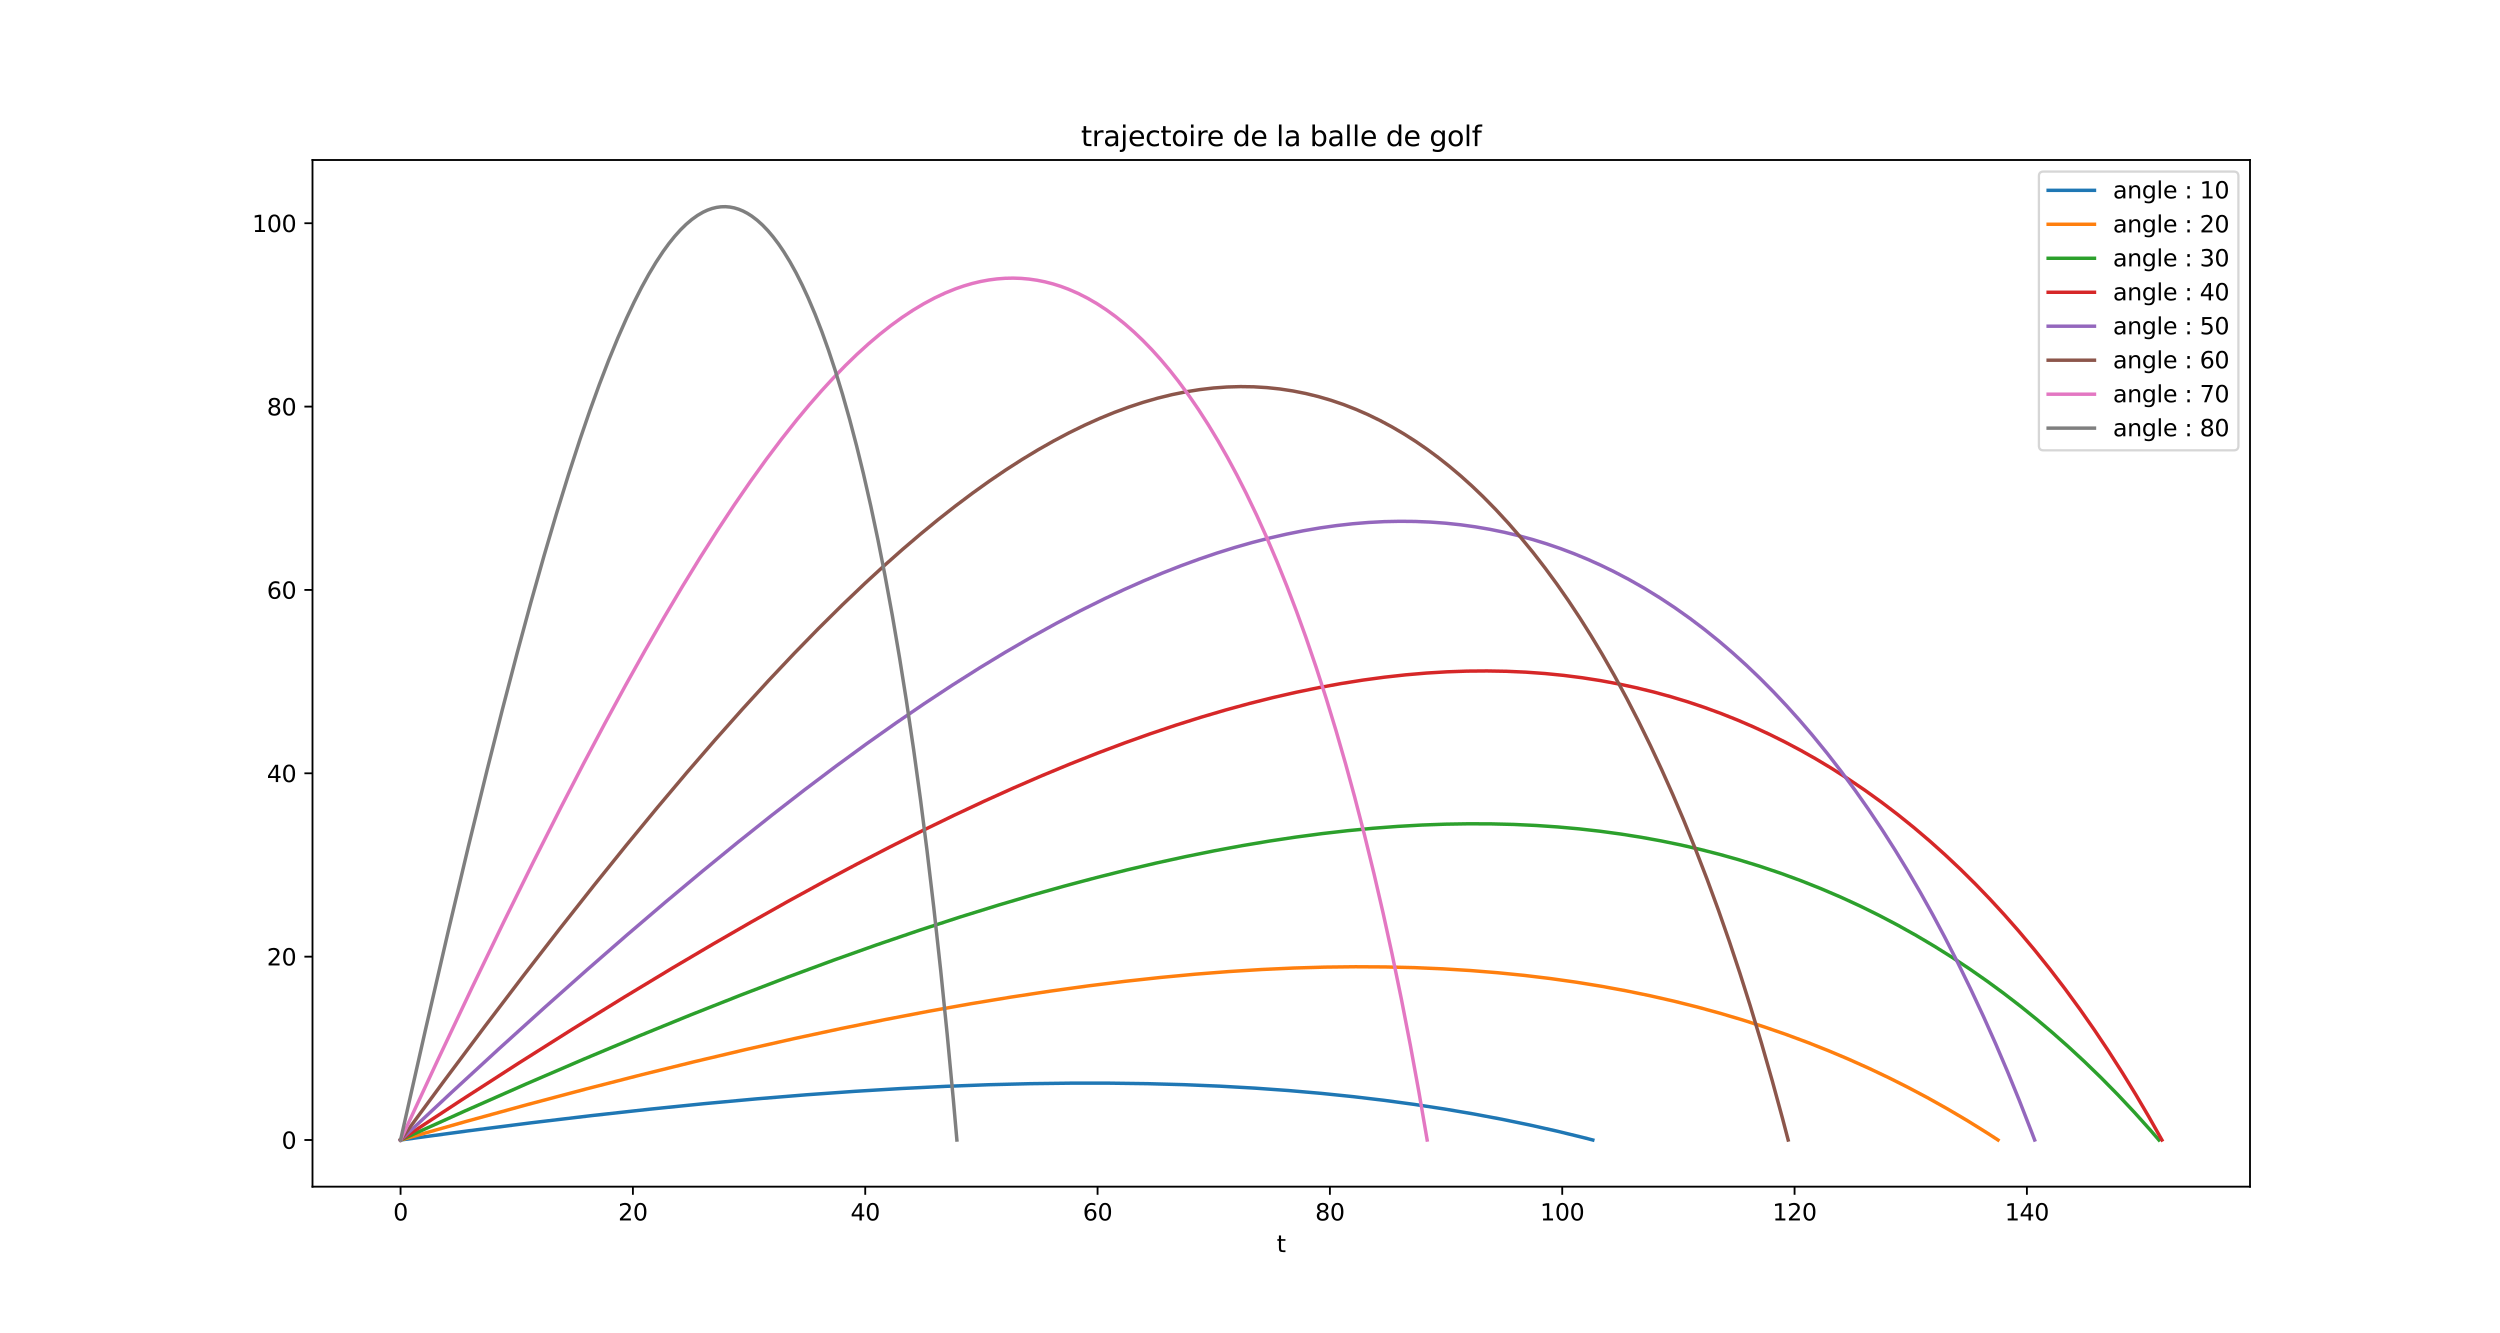 <?xml version="1.0" encoding="utf-8" standalone="no"?>
<!DOCTYPE svg PUBLIC "-//W3C//DTD SVG 1.1//EN"
  "http://www.w3.org/Graphics/SVG/1.1/DTD/svg11.dtd">
<svg xmlns:xlink="http://www.w3.org/1999/xlink" width="1080pt" height="576pt" viewBox="0 0 1080 576" xmlns="http://www.w3.org/2000/svg" version="1.1">
 <defs>
  <style type="text/css">*{stroke-linejoin: round; stroke-linecap: butt}</style>
 </defs>
 <g id="figure_1">
  <g id="patch_1">
   <path d="M 0 576 
L 1080 576 
L 1080 0 
L 0 0 
z
" style="fill: #ffffff"/>
  </g>
  <g id="axes_1">
   <g id="patch_2">
    <path d="M 135 512.64 
L 972 512.64 
L 972 69.12 
L 135 69.12 
z
" style="fill: #ffffff"/>
   </g>
   <g id="matplotlib.axis_1">
    <g id="xtick_1">
     <g id="line2d_1">
      <defs>
       <path id="m2fe710349f" d="M 0 0 
L 0 3.5 
" style="stroke: #000000; stroke-width: 0.8"/>
      </defs>
      <g>
       <use xlink:href="#m2fe710349f" x="173.045" y="512.64" style="stroke: #000000; stroke-width: 0.8"/>
      </g>
     </g>
     <g id="text_1">
      <!-- 0 -->
      <g transform="translate(169.864 527.238)scale(0.1 -0.1)">
       <defs>
        <path id="DejaVuSans-30" d="M 2034 4250 
Q 1547 4250 1301 3770 
Q 1056 3291 1056 2328 
Q 1056 1369 1301 889 
Q 1547 409 2034 409 
Q 2525 409 2770 889 
Q 3016 1369 3016 2328 
Q 3016 3291 2770 3770 
Q 2525 4250 2034 4250 
z
M 2034 4750 
Q 2819 4750 3233 4129 
Q 3647 3509 3647 2328 
Q 3647 1150 3233 529 
Q 2819 -91 2034 -91 
Q 1250 -91 836 529 
Q 422 1150 422 2328 
Q 422 3509 836 4129 
Q 1250 4750 2034 4750 
z
" transform="scale(0.016)"/>
       </defs>
       <use xlink:href="#DejaVuSans-30"/>
      </g>
     </g>
    </g>
    <g id="xtick_2">
     <g id="line2d_2">
      <g>
       <use xlink:href="#m2fe710349f" x="273.413" y="512.64" style="stroke: #000000; stroke-width: 0.8"/>
      </g>
     </g>
     <g id="text_2">
      <!-- 20 -->
      <g transform="translate(267.051 527.238)scale(0.1 -0.1)">
       <defs>
        <path id="DejaVuSans-32" d="M 1228 531 
L 3431 531 
L 3431 0 
L 469 0 
L 469 531 
Q 828 903 1448 1529 
Q 2069 2156 2228 2338 
Q 2531 2678 2651 2914 
Q 2772 3150 2772 3378 
Q 2772 3750 2511 3984 
Q 2250 4219 1831 4219 
Q 1534 4219 1204 4116 
Q 875 4013 500 3803 
L 500 4441 
Q 881 4594 1212 4672 
Q 1544 4750 1819 4750 
Q 2544 4750 2975 4387 
Q 3406 4025 3406 3419 
Q 3406 3131 3298 2873 
Q 3191 2616 2906 2266 
Q 2828 2175 2409 1742 
Q 1991 1309 1228 531 
z
" transform="scale(0.016)"/>
       </defs>
       <use xlink:href="#DejaVuSans-32"/>
       <use xlink:href="#DejaVuSans-30" x="63.623"/>
      </g>
     </g>
    </g>
    <g id="xtick_3">
     <g id="line2d_3">
      <g>
       <use xlink:href="#m2fe710349f" x="373.781" y="512.64" style="stroke: #000000; stroke-width: 0.8"/>
      </g>
     </g>
     <g id="text_3">
      <!-- 40 -->
      <g transform="translate(367.418 527.238)scale(0.1 -0.1)">
       <defs>
        <path id="DejaVuSans-34" d="M 2419 4116 
L 825 1625 
L 2419 1625 
L 2419 4116 
z
M 2253 4666 
L 3047 4666 
L 3047 1625 
L 3713 1625 
L 3713 1100 
L 3047 1100 
L 3047 0 
L 2419 0 
L 2419 1100 
L 313 1100 
L 313 1709 
L 2253 4666 
z
" transform="scale(0.016)"/>
       </defs>
       <use xlink:href="#DejaVuSans-34"/>
       <use xlink:href="#DejaVuSans-30" x="63.623"/>
      </g>
     </g>
    </g>
    <g id="xtick_4">
     <g id="line2d_4">
      <g>
       <use xlink:href="#m2fe710349f" x="474.148" y="512.64" style="stroke: #000000; stroke-width: 0.8"/>
      </g>
     </g>
     <g id="text_4">
      <!-- 60 -->
      <g transform="translate(467.786 527.238)scale(0.1 -0.1)">
       <defs>
        <path id="DejaVuSans-36" d="M 2113 2584 
Q 1688 2584 1439 2293 
Q 1191 2003 1191 1497 
Q 1191 994 1439 701 
Q 1688 409 2113 409 
Q 2538 409 2786 701 
Q 3034 994 3034 1497 
Q 3034 2003 2786 2293 
Q 2538 2584 2113 2584 
z
M 3366 4563 
L 3366 3988 
Q 3128 4100 2886 4159 
Q 2644 4219 2406 4219 
Q 1781 4219 1451 3797 
Q 1122 3375 1075 2522 
Q 1259 2794 1537 2939 
Q 1816 3084 2150 3084 
Q 2853 3084 3261 2657 
Q 3669 2231 3669 1497 
Q 3669 778 3244 343 
Q 2819 -91 2113 -91 
Q 1303 -91 875 529 
Q 447 1150 447 2328 
Q 447 3434 972 4092 
Q 1497 4750 2381 4750 
Q 2619 4750 2861 4703 
Q 3103 4656 3366 4563 
z
" transform="scale(0.016)"/>
       </defs>
       <use xlink:href="#DejaVuSans-36"/>
       <use xlink:href="#DejaVuSans-30" x="63.623"/>
      </g>
     </g>
    </g>
    <g id="xtick_5">
     <g id="line2d_5">
      <g>
       <use xlink:href="#m2fe710349f" x="574.516" y="512.64" style="stroke: #000000; stroke-width: 0.8"/>
      </g>
     </g>
     <g id="text_5">
      <!-- 80 -->
      <g transform="translate(568.153 527.238)scale(0.1 -0.1)">
       <defs>
        <path id="DejaVuSans-38" d="M 2034 2216 
Q 1584 2216 1326 1975 
Q 1069 1734 1069 1313 
Q 1069 891 1326 650 
Q 1584 409 2034 409 
Q 2484 409 2743 651 
Q 3003 894 3003 1313 
Q 3003 1734 2745 1975 
Q 2488 2216 2034 2216 
z
M 1403 2484 
Q 997 2584 770 2862 
Q 544 3141 544 3541 
Q 544 4100 942 4425 
Q 1341 4750 2034 4750 
Q 2731 4750 3128 4425 
Q 3525 4100 3525 3541 
Q 3525 3141 3298 2862 
Q 3072 2584 2669 2484 
Q 3125 2378 3379 2068 
Q 3634 1759 3634 1313 
Q 3634 634 3220 271 
Q 2806 -91 2034 -91 
Q 1263 -91 848 271 
Q 434 634 434 1313 
Q 434 1759 690 2068 
Q 947 2378 1403 2484 
z
M 1172 3481 
Q 1172 3119 1398 2916 
Q 1625 2713 2034 2713 
Q 2441 2713 2670 2916 
Q 2900 3119 2900 3481 
Q 2900 3844 2670 4047 
Q 2441 4250 2034 4250 
Q 1625 4250 1398 4047 
Q 1172 3844 1172 3481 
z
" transform="scale(0.016)"/>
       </defs>
       <use xlink:href="#DejaVuSans-38"/>
       <use xlink:href="#DejaVuSans-30" x="63.623"/>
      </g>
     </g>
    </g>
    <g id="xtick_6">
     <g id="line2d_6">
      <g>
       <use xlink:href="#m2fe710349f" x="674.884" y="512.64" style="stroke: #000000; stroke-width: 0.8"/>
      </g>
     </g>
     <g id="text_6">
      <!-- 100 -->
      <g transform="translate(665.34 527.238)scale(0.1 -0.1)">
       <defs>
        <path id="DejaVuSans-31" d="M 794 531 
L 1825 531 
L 1825 4091 
L 703 3866 
L 703 4441 
L 1819 4666 
L 2450 4666 
L 2450 531 
L 3481 531 
L 3481 0 
L 794 0 
L 794 531 
z
" transform="scale(0.016)"/>
       </defs>
       <use xlink:href="#DejaVuSans-31"/>
       <use xlink:href="#DejaVuSans-30" x="63.623"/>
       <use xlink:href="#DejaVuSans-30" x="127.246"/>
      </g>
     </g>
    </g>
    <g id="xtick_7">
     <g id="line2d_7">
      <g>
       <use xlink:href="#m2fe710349f" x="775.251" y="512.64" style="stroke: #000000; stroke-width: 0.8"/>
      </g>
     </g>
     <g id="text_7">
      <!-- 120 -->
      <g transform="translate(765.707 527.238)scale(0.1 -0.1)">
       <use xlink:href="#DejaVuSans-31"/>
       <use xlink:href="#DejaVuSans-32" x="63.623"/>
       <use xlink:href="#DejaVuSans-30" x="127.246"/>
      </g>
     </g>
    </g>
    <g id="xtick_8">
     <g id="line2d_8">
      <g>
       <use xlink:href="#m2fe710349f" x="875.619" y="512.64" style="stroke: #000000; stroke-width: 0.8"/>
      </g>
     </g>
     <g id="text_8">
      <!-- 140 -->
      <g transform="translate(866.075 527.238)scale(0.1 -0.1)">
       <use xlink:href="#DejaVuSans-31"/>
       <use xlink:href="#DejaVuSans-34" x="63.623"/>
       <use xlink:href="#DejaVuSans-30" x="127.246"/>
      </g>
     </g>
    </g>
    <g id="text_9">
     <!-- t -->
     <g transform="translate(551.54 540.917)scale(0.1 -0.1)">
      <defs>
       <path id="DejaVuSans-74" d="M 1172 4494 
L 1172 3500 
L 2356 3500 
L 2356 3053 
L 1172 3053 
L 1172 1153 
Q 1172 725 1289 603 
Q 1406 481 1766 481 
L 2356 481 
L 2356 0 
L 1766 0 
Q 1100 0 847 248 
Q 594 497 594 1153 
L 594 3053 
L 172 3053 
L 172 3500 
L 594 3500 
L 594 4494 
L 1172 4494 
z
" transform="scale(0.016)"/>
      </defs>
      <use xlink:href="#DejaVuSans-74"/>
     </g>
    </g>
   </g>
   <g id="matplotlib.axis_2">
    <g id="ytick_1">
     <g id="line2d_9">
      <defs>
       <path id="m996c64b101" d="M 0 0 
L -3.5 0 
" style="stroke: #000000; stroke-width: 0.8"/>
      </defs>
      <g>
       <use xlink:href="#m996c64b101" x="135" y="492.48" style="stroke: #000000; stroke-width: 0.8"/>
      </g>
     </g>
     <g id="text_10">
      <!-- 0 -->
      <g transform="translate(121.638 496.279)scale(0.1 -0.1)">
       <use xlink:href="#DejaVuSans-30"/>
      </g>
     </g>
    </g>
    <g id="ytick_2">
     <g id="line2d_10">
      <g>
       <use xlink:href="#m996c64b101" x="135" y="413.272" style="stroke: #000000; stroke-width: 0.8"/>
      </g>
     </g>
     <g id="text_11">
      <!-- 20 -->
      <g transform="translate(115.275 417.071)scale(0.1 -0.1)">
       <use xlink:href="#DejaVuSans-32"/>
       <use xlink:href="#DejaVuSans-30" x="63.623"/>
      </g>
     </g>
    </g>
    <g id="ytick_3">
     <g id="line2d_11">
      <g>
       <use xlink:href="#m996c64b101" x="135" y="334.064" style="stroke: #000000; stroke-width: 0.8"/>
      </g>
     </g>
     <g id="text_12">
      <!-- 40 -->
      <g transform="translate(115.275 337.863)scale(0.1 -0.1)">
       <use xlink:href="#DejaVuSans-34"/>
       <use xlink:href="#DejaVuSans-30" x="63.623"/>
      </g>
     </g>
    </g>
    <g id="ytick_4">
     <g id="line2d_12">
      <g>
       <use xlink:href="#m996c64b101" x="135" y="254.855" style="stroke: #000000; stroke-width: 0.8"/>
      </g>
     </g>
     <g id="text_13">
      <!-- 60 -->
      <g transform="translate(115.275 258.655)scale(0.1 -0.1)">
       <use xlink:href="#DejaVuSans-36"/>
       <use xlink:href="#DejaVuSans-30" x="63.623"/>
      </g>
     </g>
    </g>
    <g id="ytick_5">
     <g id="line2d_13">
      <g>
       <use xlink:href="#m996c64b101" x="135" y="175.647" style="stroke: #000000; stroke-width: 0.8"/>
      </g>
     </g>
     <g id="text_14">
      <!-- 80 -->
      <g transform="translate(115.275 179.446)scale(0.1 -0.1)">
       <use xlink:href="#DejaVuSans-38"/>
       <use xlink:href="#DejaVuSans-30" x="63.623"/>
      </g>
     </g>
    </g>
    <g id="ytick_6">
     <g id="line2d_14">
      <g>
       <use xlink:href="#m996c64b101" x="135" y="96.439" style="stroke: #000000; stroke-width: 0.8"/>
      </g>
     </g>
     <g id="text_15">
      <!-- 100 -->
      <g transform="translate(108.912 100.238)scale(0.1 -0.1)">
       <use xlink:href="#DejaVuSans-31"/>
       <use xlink:href="#DejaVuSans-30" x="63.623"/>
       <use xlink:href="#DejaVuSans-30" x="127.246"/>
      </g>
     </g>
    </g>
   </g>
   <g id="line2d_15">
    <path d="M 173.045 492.48 
L 202.082 488.548 
L 229.554 485.044 
L 255.629 481.935 
L 280.44 479.193 
L 304.122 476.792 
L 326.763 474.714 
L 348.452 472.941 
L 369.287 471.455 
L 389.325 470.244 
L 408.617 469.296 
L 427.232 468.599 
L 445.223 468.144 
L 462.624 467.922 
L 479.468 467.927 
L 495.798 468.149 
L 511.651 468.584 
L 527.049 469.225 
L 542.017 470.068 
L 556.584 471.107 
L 570.774 472.337 
L 584.603 473.755 
L 598.085 475.358 
L 611.237 477.141 
L 624.08 479.101 
L 636.631 481.234 
L 648.899 483.539 
L 660.893 486.012 
L 672.622 488.651 
L 684.095 491.453 
L 688.085 492.48 
L 688.085 492.48 
" clip-path="url(#p219a62cda7)" style="fill: none; stroke: #1f77b4; stroke-width: 1.5; stroke-linecap: square"/>
   </g>
   <g id="line2d_16">
    <path d="M 173.045 492.48 
L 201.241 484.494 
L 227.894 477.168 
L 253.177 470.444 
L 277.22 464.273 
L 300.164 458.609 
L 322.095 453.421 
L 343.099 448.677 
L 363.278 444.345 
L 382.691 440.403 
L 401.387 436.833 
L 419.422 433.615 
L 436.864 430.729 
L 453.748 428.162 
L 470.103 425.902 
L 485.959 423.939 
L 501.359 422.259 
L 516.339 420.85 
L 530.915 419.707 
L 545.108 418.822 
L 558.936 418.187 
L 572.421 417.795 
L 585.59 417.64 
L 598.454 417.715 
L 611.026 418.016 
L 623.317 418.539 
L 635.339 419.278 
L 647.107 420.229 
L 658.632 421.387 
L 669.921 422.75 
L 680.983 424.314 
L 691.825 426.074 
L 702.458 428.028 
L 712.89 430.172 
L 723.127 432.502 
L 733.174 435.017 
L 743.033 437.714 
L 752.711 440.589 
L 762.21 443.641 
L 771.536 446.866 
L 780.694 450.261 
L 789.692 453.822 
L 798.534 457.548 
L 807.22 461.436 
L 815.754 465.484 
L 824.139 469.688 
L 832.376 474.047 
L 841.27 479.018 
L 849.992 484.169 
L 858.545 489.499 
L 863.14 492.48 
L 863.14 492.48 
" clip-path="url(#p219a62cda7)" style="fill: none; stroke: #ff7f0e; stroke-width: 1.5; stroke-linecap: square"/>
   </g>
   <g id="line2d_17">
    <path d="M 173.045 492.48 
L 201.037 479.857 
L 227.392 468.233 
L 252.302 457.507 
L 275.922 447.597 
L 298.404 438.427 
L 319.842 429.945 
L 340.344 422.095 
L 360.011 414.828 
L 378.901 408.111 
L 397.069 401.915 
L 414.596 396.2 
L 431.534 390.94 
L 445.898 386.697 
L 459.859 382.777 
L 473.442 379.165 
L 486.684 375.846 
L 499.603 372.811 
L 512.214 370.051 
L 524.528 367.56 
L 536.561 365.329 
L 548.328 363.351 
L 559.85 361.617 
L 571.138 360.12 
L 582.2 358.857 
L 593.044 357.823 
L 603.677 357.013 
L 614.108 356.422 
L 624.347 356.046 
L 634.405 355.878 
L 644.288 355.917 
L 653.999 356.159 
L 663.545 356.601 
L 672.93 357.24 
L 682.158 358.072 
L 691.235 359.094 
L 700.168 360.303 
L 708.961 361.697 
L 717.616 363.272 
L 726.137 365.026 
L 734.525 366.958 
L 742.784 369.064 
L 750.917 371.342 
L 760.064 374.152 
L 769.057 377.178 
L 777.896 380.417 
L 786.586 383.867 
L 795.127 387.523 
L 803.522 391.383 
L 811.773 395.444 
L 819.883 399.702 
L 827.853 404.154 
L 835.686 408.797 
L 843.383 413.627 
L 850.948 418.635 
L 858.382 423.819 
L 865.686 429.176 
L 872.862 434.702 
L 879.911 440.396 
L 886.834 446.254 
L 893.633 452.273 
L 900.31 458.451 
L 907.677 465.586 
L 914.892 472.914 
L 921.959 480.429 
L 928.879 488.129 
L 932.66 492.48 
L 932.66 492.48 
" clip-path="url(#p219a62cda7)" style="fill: none; stroke: #2ca02c; stroke-width: 1.5; stroke-linecap: square"/>
   </g>
   <g id="line2d_18">
    <path d="M 173.045 492.48 
L 199.472 475.13 
L 224.259 459.154 
L 247.61 444.402 
L 269.698 430.745 
L 290.671 418.077 
L 307.835 407.95 
L 324.334 398.435 
L 340.228 389.489 
L 355.557 381.085 
L 370.356 373.193 
L 384.682 365.775 
L 398.574 358.802 
L 412.057 352.258 
L 425.152 346.124 
L 437.883 340.385 
L 450.286 335.015 
L 462.385 329.999 
L 474.193 325.326 
L 485.725 320.986 
L 496.994 316.968 
L 508.014 313.263 
L 518.807 309.857 
L 529.385 306.741 
L 539.754 303.909 
L 549.925 301.356 
L 559.903 299.075 
L 569.698 297.06 
L 579.319 295.304 
L 588.779 293.8 
L 598.081 292.544 
L 607.232 291.532 
L 616.235 290.761 
L 625.095 290.226 
L 633.816 289.923 
L 642.403 289.85 
L 650.864 290.001 
L 659.201 290.373 
L 667.419 290.962 
L 675.519 291.768 
L 683.503 292.786 
L 691.375 294.014 
L 699.136 295.449 
L 706.789 297.088 
L 714.339 298.927 
L 721.785 300.965 
L 729.13 303.198 
L 736.374 305.624 
L 743.519 308.24 
L 750.565 311.044 
L 757.514 314.033 
L 764.367 317.206 
L 771.124 320.559 
L 777.787 324.09 
L 784.357 327.796 
L 790.833 331.669 
L 798.271 336.397 
L 805.583 341.346 
L 812.771 346.513 
L 819.836 351.895 
L 826.779 357.486 
L 833.601 363.284 
L 840.303 369.285 
L 846.886 375.484 
L 853.351 381.879 
L 859.699 388.465 
L 865.933 395.239 
L 872.05 402.193 
L 878.898 410.341 
L 885.594 418.697 
L 892.14 427.255 
L 898.539 436.012 
L 904.792 444.963 
L 910.902 454.104 
L 916.871 463.431 
L 922.701 472.939 
L 928.395 482.623 
L 933.955 492.48 
L 933.955 492.48 
" clip-path="url(#p219a62cda7)" style="fill: none; stroke: #d62728; stroke-width: 1.5; stroke-linecap: square"/>
   </g>
   <g id="line2d_19">
    <path d="M 173.045 492.48 
L 195.016 471.963 
L 215.638 452.999 
L 235.078 435.413 
L 253.478 419.06 
L 270.961 403.816 
L 287.61 389.594 
L 303.529 376.289 
L 318.788 363.831 
L 333.437 352.167 
L 347.533 341.239 
L 361.142 330.982 
L 374.298 321.365 
L 387.029 312.355 
L 399.367 303.92 
L 411.358 296.017 
L 423.027 288.624 
L 434.391 281.723 
L 445.466 275.295 
L 456.27 269.322 
L 466.831 263.78 
L 477.164 258.655 
L 485.608 254.695 
L 493.907 251.011 
L 502.067 247.597 
L 510.093 244.446 
L 517.994 241.552 
L 525.78 238.906 
L 533.453 236.506 
L 541.018 234.348 
L 548.477 232.428 
L 555.835 230.742 
L 563.094 229.286 
L 570.257 228.058 
L 577.33 227.054 
L 584.318 226.268 
L 591.221 225.7 
L 598.043 225.345 
L 604.785 225.203 
L 611.448 225.271 
L 618.035 225.546 
L 624.546 226.026 
L 630.983 226.709 
L 637.349 227.592 
L 643.645 228.673 
L 649.871 229.949 
L 656.028 231.419 
L 662.117 233.08 
L 668.138 234.931 
L 674.092 236.969 
L 679.979 239.192 
L 685.799 241.599 
L 691.554 244.186 
L 697.241 246.949 
L 703.978 250.494 
L 710.619 254.286 
L 717.164 258.32 
L 723.613 262.592 
L 729.968 267.099 
L 736.227 271.838 
L 742.392 276.803 
L 748.462 281.991 
L 754.439 287.399 
L 760.322 293.023 
L 766.111 298.858 
L 771.806 304.898 
L 777.402 311.126 
L 782.9 317.538 
L 789.192 325.247 
L 795.353 333.196 
L 801.385 341.38 
L 807.288 349.795 
L 813.066 358.434 
L 818.718 367.292 
L 824.248 376.364 
L 829.655 385.645 
L 834.941 395.13 
L 840.109 404.812 
L 845.867 416.091 
L 851.467 427.568 
L 856.91 439.24 
L 862.2 451.102 
L 867.341 463.15 
L 872.335 475.378 
L 877.782 489.346 
L 878.969 492.48 
L 878.969 492.48 
" clip-path="url(#p219a62cda7)" style="fill: none; stroke: #9467bd; stroke-width: 1.5; stroke-linecap: square"/>
   </g>
   <g id="line2d_20">
    <path d="M 173.045 492.48 
L 191.969 466.795 
L 209.618 443.199 
L 226.163 421.438 
L 241.76 401.286 
L 256.515 382.583 
L 270.527 365.186 
L 283.893 348.952 
L 296.668 333.801 
L 308.911 319.645 
L 320.693 306.387 
L 332.048 293.974 
L 343.009 282.358 
L 353.615 271.486 
L 363.907 261.299 
L 373.907 251.769 
L 382.029 244.309 
L 389.972 237.271 
L 397.748 230.635 
L 405.375 224.382 
L 412.858 218.502 
L 420.206 212.985 
L 427.424 207.822 
L 434.518 203.003 
L 441.497 198.52 
L 448.37 194.36 
L 455.144 190.516 
L 461.822 186.982 
L 468.409 183.753 
L 474.908 180.825 
L 481.324 178.191 
L 487.659 175.847 
L 493.919 173.788 
L 500.109 172.007 
L 506.232 170.502 
L 512.289 169.27 
L 518.281 168.309 
L 524.211 167.614 
L 530.081 167.184 
L 535.892 167.016 
L 541.646 167.106 
L 547.345 167.451 
L 552.99 168.05 
L 558.58 168.9 
L 564.116 169.998 
L 569.598 171.343 
L 575.026 172.931 
L 580.401 174.76 
L 585.722 176.829 
L 590.99 179.133 
L 596.203 181.67 
L 601.359 184.435 
L 606.459 187.426 
L 611.503 190.64 
L 616.49 194.072 
L 621.419 197.722 
L 626.291 201.584 
L 631.104 205.657 
L 635.86 209.937 
L 640.556 214.421 
L 646.114 220.067 
L 651.585 225.996 
L 656.964 232.191 
L 662.25 238.643 
L 667.444 245.347 
L 672.546 252.298 
L 677.555 259.49 
L 682.473 266.917 
L 687.3 274.574 
L 692.037 282.456 
L 697.449 291.929 
L 702.738 301.691 
L 707.906 311.733 
L 712.947 322.019 
L 717.859 332.53 
L 722.646 343.259 
L 727.309 354.203 
L 732.49 366.965 
L 737.515 379.993 
L 742.388 393.277 
L 747.112 406.812 
L 751.69 420.589 
L 756.126 434.6 
L 760.951 450.627 
L 765.599 466.86 
L 770.075 483.28 
L 772.488 492.48 
L 772.488 492.48 
" clip-path="url(#p219a62cda7)" style="fill: none; stroke: #8c564b; stroke-width: 1.5; stroke-linecap: square"/>
   </g>
   <g id="line2d_21">
    <path d="M 173.045 492.48 
L 189.157 457.831 
L 203.945 426.589 
L 217.631 398.242 
L 230.388 372.384 
L 242.351 348.706 
L 252.064 329.934 
L 261.327 312.454 
L 270.199 296.135 
L 278.724 280.874 
L 286.931 266.608 
L 294.848 253.269 
L 302.514 240.776 
L 309.951 229.081 
L 317.173 218.15 
L 324.197 207.944 
L 331.047 198.417 
L 337.737 189.536 
L 344.279 181.279 
L 349.624 174.86 
L 354.879 168.847 
L 360.05 163.225 
L 365.146 157.981 
L 370.173 153.106 
L 375.132 148.593 
L 380.028 144.436 
L 384.864 140.628 
L 389.645 137.162 
L 394.373 134.031 
L 399.055 131.228 
L 403.692 128.748 
L 408.287 126.589 
L 412.842 124.748 
L 416.458 123.501 
L 420.051 122.453 
L 423.62 121.603 
L 427.168 120.949 
L 430.695 120.49 
L 434.203 120.224 
L 437.69 120.15 
L 441.158 120.267 
L 444.605 120.575 
L 448.033 121.072 
L 451.44 121.757 
L 454.828 122.628 
L 458.196 123.686 
L 461.543 124.928 
L 465.699 126.738 
L 469.821 128.832 
L 473.909 131.206 
L 477.961 133.856 
L 481.976 136.78 
L 485.953 139.972 
L 489.892 143.431 
L 493.791 147.151 
L 497.65 151.131 
L 501.467 155.366 
L 505.242 159.852 
L 508.97 164.58 
L 513.381 170.565 
L 517.724 176.881 
L 521.996 183.52 
L 526.199 190.476 
L 530.33 197.74 
L 534.389 205.305 
L 538.375 213.161 
L 542.934 222.687 
L 547.386 232.565 
L 551.73 242.771 
L 555.966 253.295 
L 560.096 264.129 
L 564.121 275.262 
L 568.595 288.342 
L 572.935 301.788 
L 577.144 315.587 
L 581.224 329.726 
L 585.174 344.17 
L 589.46 360.709 
L 593.583 377.542 
L 597.546 394.661 
L 601.356 412.055 
L 605.412 431.696 
L 609.29 451.656 
L 612.996 471.922 
L 616.535 492.48 
L 616.535 492.48 
" clip-path="url(#p219a62cda7)" style="fill: none; stroke: #e377c2; stroke-width: 1.5; stroke-linecap: square"/>
   </g>
   <g id="line2d_22">
    <path d="M 173.045 492.48 
L 183.877 444.511 
L 193.567 402.601 
L 202.36 365.578 
L 210.431 332.615 
L 217.106 306.214 
L 223.386 282.188 
L 229.333 260.25 
L 234.986 240.215 
L 240.393 221.869 
L 245.582 205.082 
L 250.577 189.749 
L 254.81 177.427 
L 258.93 166.067 
L 262.946 155.629 
L 266.868 146.071 
L 270.707 137.345 
L 273.94 130.501 
L 277.125 124.229 
L 280.264 118.515 
L 283.363 113.343 
L 286.425 108.7 
L 288.952 105.224 
L 291.46 102.101 
L 293.949 99.327 
L 296.422 96.897 
L 298.879 94.81 
L 301.323 93.06 
L 303.755 91.645 
L 305.693 90.751 
L 307.625 90.069 
L 309.551 89.598 
L 311.471 89.338 
L 313.385 89.287 
L 315.293 89.445 
L 317.196 89.811 
L 319.092 90.386 
L 320.983 91.167 
L 322.867 92.154 
L 324.745 93.348 
L 327.082 95.127 
L 329.406 97.221 
L 331.717 99.629 
L 334.012 102.345 
L 336.292 105.367 
L 338.554 108.691 
L 341.245 113.075 
L 343.908 117.881 
L 346.538 123.098 
L 349.136 128.716 
L 352.123 135.764 
L 355.061 143.329 
L 357.948 151.398 
L 360.783 159.954 
L 363.953 170.299 
L 367.044 181.204 
L 370.056 192.649 
L 372.989 204.614 
L 376.194 218.672 
L 379.299 233.332 
L 382.304 248.568 
L 385.521 266.095 
L 388.608 284.162 
L 391.567 302.744 
L 394.679 323.754 
L 397.646 345.331 
L 400.472 367.444 
L 403.399 392.125 
L 406.389 419.325 
L 409.199 446.96 
L 411.836 475.014 
L 413.376 492.48 
L 413.376 492.48 
" clip-path="url(#p219a62cda7)" style="fill: none; stroke: #7f7f7f; stroke-width: 1.5; stroke-linecap: square"/>
   </g>
   <g id="patch_3">
    <path d="M 135 512.64 
L 135 69.12 
" style="fill: none; stroke: #000000; stroke-width: 0.8; stroke-linejoin: miter; stroke-linecap: square"/>
   </g>
   <g id="patch_4">
    <path d="M 972 512.64 
L 972 69.12 
" style="fill: none; stroke: #000000; stroke-width: 0.8; stroke-linejoin: miter; stroke-linecap: square"/>
   </g>
   <g id="patch_5">
    <path d="M 135 512.64 
L 972 512.64 
" style="fill: none; stroke: #000000; stroke-width: 0.8; stroke-linejoin: miter; stroke-linecap: square"/>
   </g>
   <g id="patch_6">
    <path d="M 135 69.12 
L 972 69.12 
" style="fill: none; stroke: #000000; stroke-width: 0.8; stroke-linejoin: miter; stroke-linecap: square"/>
   </g>
   <g id="text_16">
    <!-- trajectoire de la balle de golf -->
    <g transform="translate(466.982 63.12)scale(0.12 -0.12)">
     <defs>
      <path id="DejaVuSans-72" d="M 2631 2963 
Q 2534 3019 2420 3045 
Q 2306 3072 2169 3072 
Q 1681 3072 1420 2755 
Q 1159 2438 1159 1844 
L 1159 0 
L 581 0 
L 581 3500 
L 1159 3500 
L 1159 2956 
Q 1341 3275 1631 3429 
Q 1922 3584 2338 3584 
Q 2397 3584 2469 3576 
Q 2541 3569 2628 3553 
L 2631 2963 
z
" transform="scale(0.016)"/>
      <path id="DejaVuSans-61" d="M 2194 1759 
Q 1497 1759 1228 1600 
Q 959 1441 959 1056 
Q 959 750 1161 570 
Q 1363 391 1709 391 
Q 2188 391 2477 730 
Q 2766 1069 2766 1631 
L 2766 1759 
L 2194 1759 
z
M 3341 1997 
L 3341 0 
L 2766 0 
L 2766 531 
Q 2569 213 2275 61 
Q 1981 -91 1556 -91 
Q 1019 -91 701 211 
Q 384 513 384 1019 
Q 384 1609 779 1909 
Q 1175 2209 1959 2209 
L 2766 2209 
L 2766 2266 
Q 2766 2663 2505 2880 
Q 2244 3097 1772 3097 
Q 1472 3097 1187 3025 
Q 903 2953 641 2809 
L 641 3341 
Q 956 3463 1253 3523 
Q 1550 3584 1831 3584 
Q 2591 3584 2966 3190 
Q 3341 2797 3341 1997 
z
" transform="scale(0.016)"/>
      <path id="DejaVuSans-6a" d="M 603 3500 
L 1178 3500 
L 1178 -63 
Q 1178 -731 923 -1031 
Q 669 -1331 103 -1331 
L -116 -1331 
L -116 -844 
L 38 -844 
Q 366 -844 484 -692 
Q 603 -541 603 -63 
L 603 3500 
z
M 603 4863 
L 1178 4863 
L 1178 4134 
L 603 4134 
L 603 4863 
z
" transform="scale(0.016)"/>
      <path id="DejaVuSans-65" d="M 3597 1894 
L 3597 1613 
L 953 1613 
Q 991 1019 1311 708 
Q 1631 397 2203 397 
Q 2534 397 2845 478 
Q 3156 559 3463 722 
L 3463 178 
Q 3153 47 2828 -22 
Q 2503 -91 2169 -91 
Q 1331 -91 842 396 
Q 353 884 353 1716 
Q 353 2575 817 3079 
Q 1281 3584 2069 3584 
Q 2775 3584 3186 3129 
Q 3597 2675 3597 1894 
z
M 3022 2063 
Q 3016 2534 2758 2815 
Q 2500 3097 2075 3097 
Q 1594 3097 1305 2825 
Q 1016 2553 972 2059 
L 3022 2063 
z
" transform="scale(0.016)"/>
      <path id="DejaVuSans-63" d="M 3122 3366 
L 3122 2828 
Q 2878 2963 2633 3030 
Q 2388 3097 2138 3097 
Q 1578 3097 1268 2742 
Q 959 2388 959 1747 
Q 959 1106 1268 751 
Q 1578 397 2138 397 
Q 2388 397 2633 464 
Q 2878 531 3122 666 
L 3122 134 
Q 2881 22 2623 -34 
Q 2366 -91 2075 -91 
Q 1284 -91 818 406 
Q 353 903 353 1747 
Q 353 2603 823 3093 
Q 1294 3584 2113 3584 
Q 2378 3584 2631 3529 
Q 2884 3475 3122 3366 
z
" transform="scale(0.016)"/>
      <path id="DejaVuSans-6f" d="M 1959 3097 
Q 1497 3097 1228 2736 
Q 959 2375 959 1747 
Q 959 1119 1226 758 
Q 1494 397 1959 397 
Q 2419 397 2687 759 
Q 2956 1122 2956 1747 
Q 2956 2369 2687 2733 
Q 2419 3097 1959 3097 
z
M 1959 3584 
Q 2709 3584 3137 3096 
Q 3566 2609 3566 1747 
Q 3566 888 3137 398 
Q 2709 -91 1959 -91 
Q 1206 -91 779 398 
Q 353 888 353 1747 
Q 353 2609 779 3096 
Q 1206 3584 1959 3584 
z
" transform="scale(0.016)"/>
      <path id="DejaVuSans-69" d="M 603 3500 
L 1178 3500 
L 1178 0 
L 603 0 
L 603 3500 
z
M 603 4863 
L 1178 4863 
L 1178 4134 
L 603 4134 
L 603 4863 
z
" transform="scale(0.016)"/>
      <path id="DejaVuSans-20" transform="scale(0.016)"/>
      <path id="DejaVuSans-64" d="M 2906 2969 
L 2906 4863 
L 3481 4863 
L 3481 0 
L 2906 0 
L 2906 525 
Q 2725 213 2448 61 
Q 2172 -91 1784 -91 
Q 1150 -91 751 415 
Q 353 922 353 1747 
Q 353 2572 751 3078 
Q 1150 3584 1784 3584 
Q 2172 3584 2448 3432 
Q 2725 3281 2906 2969 
z
M 947 1747 
Q 947 1113 1208 752 
Q 1469 391 1925 391 
Q 2381 391 2643 752 
Q 2906 1113 2906 1747 
Q 2906 2381 2643 2742 
Q 2381 3103 1925 3103 
Q 1469 3103 1208 2742 
Q 947 2381 947 1747 
z
" transform="scale(0.016)"/>
      <path id="DejaVuSans-6c" d="M 603 4863 
L 1178 4863 
L 1178 0 
L 603 0 
L 603 4863 
z
" transform="scale(0.016)"/>
      <path id="DejaVuSans-62" d="M 3116 1747 
Q 3116 2381 2855 2742 
Q 2594 3103 2138 3103 
Q 1681 3103 1420 2742 
Q 1159 2381 1159 1747 
Q 1159 1113 1420 752 
Q 1681 391 2138 391 
Q 2594 391 2855 752 
Q 3116 1113 3116 1747 
z
M 1159 2969 
Q 1341 3281 1617 3432 
Q 1894 3584 2278 3584 
Q 2916 3584 3314 3078 
Q 3713 2572 3713 1747 
Q 3713 922 3314 415 
Q 2916 -91 2278 -91 
Q 1894 -91 1617 61 
Q 1341 213 1159 525 
L 1159 0 
L 581 0 
L 581 4863 
L 1159 4863 
L 1159 2969 
z
" transform="scale(0.016)"/>
      <path id="DejaVuSans-67" d="M 2906 1791 
Q 2906 2416 2648 2759 
Q 2391 3103 1925 3103 
Q 1463 3103 1205 2759 
Q 947 2416 947 1791 
Q 947 1169 1205 825 
Q 1463 481 1925 481 
Q 2391 481 2648 825 
Q 2906 1169 2906 1791 
z
M 3481 434 
Q 3481 -459 3084 -895 
Q 2688 -1331 1869 -1331 
Q 1566 -1331 1297 -1286 
Q 1028 -1241 775 -1147 
L 775 -588 
Q 1028 -725 1275 -790 
Q 1522 -856 1778 -856 
Q 2344 -856 2625 -561 
Q 2906 -266 2906 331 
L 2906 616 
Q 2728 306 2450 153 
Q 2172 0 1784 0 
Q 1141 0 747 490 
Q 353 981 353 1791 
Q 353 2603 747 3093 
Q 1141 3584 1784 3584 
Q 2172 3584 2450 3431 
Q 2728 3278 2906 2969 
L 2906 3500 
L 3481 3500 
L 3481 434 
z
" transform="scale(0.016)"/>
      <path id="DejaVuSans-66" d="M 2375 4863 
L 2375 4384 
L 1825 4384 
Q 1516 4384 1395 4259 
Q 1275 4134 1275 3809 
L 1275 3500 
L 2222 3500 
L 2222 3053 
L 1275 3053 
L 1275 0 
L 697 0 
L 697 3053 
L 147 3053 
L 147 3500 
L 697 3500 
L 697 3744 
Q 697 4328 969 4595 
Q 1241 4863 1831 4863 
L 2375 4863 
z
" transform="scale(0.016)"/>
     </defs>
     <use xlink:href="#DejaVuSans-74"/>
     <use xlink:href="#DejaVuSans-72" x="39.209"/>
     <use xlink:href="#DejaVuSans-61" x="80.322"/>
     <use xlink:href="#DejaVuSans-6a" x="141.602"/>
     <use xlink:href="#DejaVuSans-65" x="169.385"/>
     <use xlink:href="#DejaVuSans-63" x="230.908"/>
     <use xlink:href="#DejaVuSans-74" x="285.889"/>
     <use xlink:href="#DejaVuSans-6f" x="325.098"/>
     <use xlink:href="#DejaVuSans-69" x="386.279"/>
     <use xlink:href="#DejaVuSans-72" x="414.062"/>
     <use xlink:href="#DejaVuSans-65" x="452.926"/>
     <use xlink:href="#DejaVuSans-20" x="514.449"/>
     <use xlink:href="#DejaVuSans-64" x="546.236"/>
     <use xlink:href="#DejaVuSans-65" x="609.713"/>
     <use xlink:href="#DejaVuSans-20" x="671.236"/>
     <use xlink:href="#DejaVuSans-6c" x="703.023"/>
     <use xlink:href="#DejaVuSans-61" x="730.807"/>
     <use xlink:href="#DejaVuSans-20" x="792.086"/>
     <use xlink:href="#DejaVuSans-62" x="823.873"/>
     <use xlink:href="#DejaVuSans-61" x="887.35"/>
     <use xlink:href="#DejaVuSans-6c" x="948.629"/>
     <use xlink:href="#DejaVuSans-6c" x="976.412"/>
     <use xlink:href="#DejaVuSans-65" x="1004.195"/>
     <use xlink:href="#DejaVuSans-20" x="1065.719"/>
     <use xlink:href="#DejaVuSans-64" x="1097.506"/>
     <use xlink:href="#DejaVuSans-65" x="1160.982"/>
     <use xlink:href="#DejaVuSans-20" x="1222.506"/>
     <use xlink:href="#DejaVuSans-67" x="1254.293"/>
     <use xlink:href="#DejaVuSans-6f" x="1317.77"/>
     <use xlink:href="#DejaVuSans-6c" x="1378.951"/>
     <use xlink:href="#DejaVuSans-66" x="1406.734"/>
    </g>
   </g>
   <g id="legend_1">
    <g id="patch_7">
     <path d="M 882.805 194.545 
L 965 194.545 
Q 967 194.545 967 192.545 
L 967 76.12 
Q 967 74.12 965 74.12 
L 882.805 74.12 
Q 880.805 74.12 880.805 76.12 
L 880.805 192.545 
Q 880.805 194.545 882.805 194.545 
z
" style="fill: #ffffff; opacity: 0.8; stroke: #cccccc; stroke-linejoin: miter"/>
    </g>
    <g id="line2d_23">
     <path d="M 884.805 82.218 
L 894.805 82.218 
L 904.805 82.218 
" style="fill: none; stroke: #1f77b4; stroke-width: 1.5; stroke-linecap: square"/>
    </g>
    <g id="text_17">
     <!-- angle : 10 -->
     <g transform="translate(912.805 85.718)scale(0.1 -0.1)">
      <defs>
       <path id="DejaVuSans-6e" d="M 3513 2113 
L 3513 0 
L 2938 0 
L 2938 2094 
Q 2938 2591 2744 2837 
Q 2550 3084 2163 3084 
Q 1697 3084 1428 2787 
Q 1159 2491 1159 1978 
L 1159 0 
L 581 0 
L 581 3500 
L 1159 3500 
L 1159 2956 
Q 1366 3272 1645 3428 
Q 1925 3584 2291 3584 
Q 2894 3584 3203 3211 
Q 3513 2838 3513 2113 
z
" transform="scale(0.016)"/>
       <path id="DejaVuSans-3a" d="M 750 794 
L 1409 794 
L 1409 0 
L 750 0 
L 750 794 
z
M 750 3309 
L 1409 3309 
L 1409 2516 
L 750 2516 
L 750 3309 
z
" transform="scale(0.016)"/>
      </defs>
      <use xlink:href="#DejaVuSans-61"/>
      <use xlink:href="#DejaVuSans-6e" x="61.279"/>
      <use xlink:href="#DejaVuSans-67" x="124.658"/>
      <use xlink:href="#DejaVuSans-6c" x="188.135"/>
      <use xlink:href="#DejaVuSans-65" x="215.918"/>
      <use xlink:href="#DejaVuSans-20" x="277.441"/>
      <use xlink:href="#DejaVuSans-3a" x="309.229"/>
      <use xlink:href="#DejaVuSans-20" x="342.92"/>
      <use xlink:href="#DejaVuSans-31" x="374.707"/>
      <use xlink:href="#DejaVuSans-30" x="438.33"/>
     </g>
    </g>
    <g id="line2d_24">
     <path d="M 884.805 96.897 
L 894.805 96.897 
L 904.805 96.897 
" style="fill: none; stroke: #ff7f0e; stroke-width: 1.5; stroke-linecap: square"/>
    </g>
    <g id="text_18">
     <!-- angle : 20 -->
     <g transform="translate(912.805 100.397)scale(0.1 -0.1)">
      <use xlink:href="#DejaVuSans-61"/>
      <use xlink:href="#DejaVuSans-6e" x="61.279"/>
      <use xlink:href="#DejaVuSans-67" x="124.658"/>
      <use xlink:href="#DejaVuSans-6c" x="188.135"/>
      <use xlink:href="#DejaVuSans-65" x="215.918"/>
      <use xlink:href="#DejaVuSans-20" x="277.441"/>
      <use xlink:href="#DejaVuSans-3a" x="309.229"/>
      <use xlink:href="#DejaVuSans-20" x="342.92"/>
      <use xlink:href="#DejaVuSans-32" x="374.707"/>
      <use xlink:href="#DejaVuSans-30" x="438.33"/>
     </g>
    </g>
    <g id="line2d_25">
     <path d="M 884.805 111.575 
L 894.805 111.575 
L 904.805 111.575 
" style="fill: none; stroke: #2ca02c; stroke-width: 1.5; stroke-linecap: square"/>
    </g>
    <g id="text_19">
     <!-- angle : 30 -->
     <g transform="translate(912.805 115.075)scale(0.1 -0.1)">
      <defs>
       <path id="DejaVuSans-33" d="M 2597 2516 
Q 3050 2419 3304 2112 
Q 3559 1806 3559 1356 
Q 3559 666 3084 287 
Q 2609 -91 1734 -91 
Q 1441 -91 1130 -33 
Q 819 25 488 141 
L 488 750 
Q 750 597 1062 519 
Q 1375 441 1716 441 
Q 2309 441 2620 675 
Q 2931 909 2931 1356 
Q 2931 1769 2642 2001 
Q 2353 2234 1838 2234 
L 1294 2234 
L 1294 2753 
L 1863 2753 
Q 2328 2753 2575 2939 
Q 2822 3125 2822 3475 
Q 2822 3834 2567 4026 
Q 2313 4219 1838 4219 
Q 1578 4219 1281 4162 
Q 984 4106 628 3988 
L 628 4550 
Q 988 4650 1302 4700 
Q 1616 4750 1894 4750 
Q 2613 4750 3031 4423 
Q 3450 4097 3450 3541 
Q 3450 3153 3228 2886 
Q 3006 2619 2597 2516 
z
" transform="scale(0.016)"/>
      </defs>
      <use xlink:href="#DejaVuSans-61"/>
      <use xlink:href="#DejaVuSans-6e" x="61.279"/>
      <use xlink:href="#DejaVuSans-67" x="124.658"/>
      <use xlink:href="#DejaVuSans-6c" x="188.135"/>
      <use xlink:href="#DejaVuSans-65" x="215.918"/>
      <use xlink:href="#DejaVuSans-20" x="277.441"/>
      <use xlink:href="#DejaVuSans-3a" x="309.229"/>
      <use xlink:href="#DejaVuSans-20" x="342.92"/>
      <use xlink:href="#DejaVuSans-33" x="374.707"/>
      <use xlink:href="#DejaVuSans-30" x="438.33"/>
     </g>
    </g>
    <g id="line2d_26">
     <path d="M 884.805 126.253 
L 894.805 126.253 
L 904.805 126.253 
" style="fill: none; stroke: #d62728; stroke-width: 1.5; stroke-linecap: square"/>
    </g>
    <g id="text_20">
     <!-- angle : 40 -->
     <g transform="translate(912.805 129.753)scale(0.1 -0.1)">
      <use xlink:href="#DejaVuSans-61"/>
      <use xlink:href="#DejaVuSans-6e" x="61.279"/>
      <use xlink:href="#DejaVuSans-67" x="124.658"/>
      <use xlink:href="#DejaVuSans-6c" x="188.135"/>
      <use xlink:href="#DejaVuSans-65" x="215.918"/>
      <use xlink:href="#DejaVuSans-20" x="277.441"/>
      <use xlink:href="#DejaVuSans-3a" x="309.229"/>
      <use xlink:href="#DejaVuSans-20" x="342.92"/>
      <use xlink:href="#DejaVuSans-34" x="374.707"/>
      <use xlink:href="#DejaVuSans-30" x="438.33"/>
     </g>
    </g>
    <g id="line2d_27">
     <path d="M 884.805 140.931 
L 894.805 140.931 
L 904.805 140.931 
" style="fill: none; stroke: #9467bd; stroke-width: 1.5; stroke-linecap: square"/>
    </g>
    <g id="text_21">
     <!-- angle : 50 -->
     <g transform="translate(912.805 144.431)scale(0.1 -0.1)">
      <defs>
       <path id="DejaVuSans-35" d="M 691 4666 
L 3169 4666 
L 3169 4134 
L 1269 4134 
L 1269 2991 
Q 1406 3038 1543 3061 
Q 1681 3084 1819 3084 
Q 2600 3084 3056 2656 
Q 3513 2228 3513 1497 
Q 3513 744 3044 326 
Q 2575 -91 1722 -91 
Q 1428 -91 1123 -41 
Q 819 9 494 109 
L 494 744 
Q 775 591 1075 516 
Q 1375 441 1709 441 
Q 2250 441 2565 725 
Q 2881 1009 2881 1497 
Q 2881 1984 2565 2268 
Q 2250 2553 1709 2553 
Q 1456 2553 1204 2497 
Q 953 2441 691 2322 
L 691 4666 
z
" transform="scale(0.016)"/>
      </defs>
      <use xlink:href="#DejaVuSans-61"/>
      <use xlink:href="#DejaVuSans-6e" x="61.279"/>
      <use xlink:href="#DejaVuSans-67" x="124.658"/>
      <use xlink:href="#DejaVuSans-6c" x="188.135"/>
      <use xlink:href="#DejaVuSans-65" x="215.918"/>
      <use xlink:href="#DejaVuSans-20" x="277.441"/>
      <use xlink:href="#DejaVuSans-3a" x="309.229"/>
      <use xlink:href="#DejaVuSans-20" x="342.92"/>
      <use xlink:href="#DejaVuSans-35" x="374.707"/>
      <use xlink:href="#DejaVuSans-30" x="438.33"/>
     </g>
    </g>
    <g id="line2d_28">
     <path d="M 884.805 155.609 
L 894.805 155.609 
L 904.805 155.609 
" style="fill: none; stroke: #8c564b; stroke-width: 1.5; stroke-linecap: square"/>
    </g>
    <g id="text_22">
     <!-- angle : 60 -->
     <g transform="translate(912.805 159.109)scale(0.1 -0.1)">
      <use xlink:href="#DejaVuSans-61"/>
      <use xlink:href="#DejaVuSans-6e" x="61.279"/>
      <use xlink:href="#DejaVuSans-67" x="124.658"/>
      <use xlink:href="#DejaVuSans-6c" x="188.135"/>
      <use xlink:href="#DejaVuSans-65" x="215.918"/>
      <use xlink:href="#DejaVuSans-20" x="277.441"/>
      <use xlink:href="#DejaVuSans-3a" x="309.229"/>
      <use xlink:href="#DejaVuSans-20" x="342.92"/>
      <use xlink:href="#DejaVuSans-36" x="374.707"/>
      <use xlink:href="#DejaVuSans-30" x="438.33"/>
     </g>
    </g>
    <g id="line2d_29">
     <path d="M 884.805 170.287 
L 894.805 170.287 
L 904.805 170.287 
" style="fill: none; stroke: #e377c2; stroke-width: 1.5; stroke-linecap: square"/>
    </g>
    <g id="text_23">
     <!-- angle : 70 -->
     <g transform="translate(912.805 173.787)scale(0.1 -0.1)">
      <defs>
       <path id="DejaVuSans-37" d="M 525 4666 
L 3525 4666 
L 3525 4397 
L 1831 0 
L 1172 0 
L 2766 4134 
L 525 4134 
L 525 4666 
z
" transform="scale(0.016)"/>
      </defs>
      <use xlink:href="#DejaVuSans-61"/>
      <use xlink:href="#DejaVuSans-6e" x="61.279"/>
      <use xlink:href="#DejaVuSans-67" x="124.658"/>
      <use xlink:href="#DejaVuSans-6c" x="188.135"/>
      <use xlink:href="#DejaVuSans-65" x="215.918"/>
      <use xlink:href="#DejaVuSans-20" x="277.441"/>
      <use xlink:href="#DejaVuSans-3a" x="309.229"/>
      <use xlink:href="#DejaVuSans-20" x="342.92"/>
      <use xlink:href="#DejaVuSans-37" x="374.707"/>
      <use xlink:href="#DejaVuSans-30" x="438.33"/>
     </g>
    </g>
    <g id="line2d_30">
     <path d="M 884.805 184.965 
L 894.805 184.965 
L 904.805 184.965 
" style="fill: none; stroke: #7f7f7f; stroke-width: 1.5; stroke-linecap: square"/>
    </g>
    <g id="text_24">
     <!-- angle : 80 -->
     <g transform="translate(912.805 188.465)scale(0.1 -0.1)">
      <use xlink:href="#DejaVuSans-61"/>
      <use xlink:href="#DejaVuSans-6e" x="61.279"/>
      <use xlink:href="#DejaVuSans-67" x="124.658"/>
      <use xlink:href="#DejaVuSans-6c" x="188.135"/>
      <use xlink:href="#DejaVuSans-65" x="215.918"/>
      <use xlink:href="#DejaVuSans-20" x="277.441"/>
      <use xlink:href="#DejaVuSans-3a" x="309.229"/>
      <use xlink:href="#DejaVuSans-20" x="342.92"/>
      <use xlink:href="#DejaVuSans-38" x="374.707"/>
      <use xlink:href="#DejaVuSans-30" x="438.33"/>
     </g>
    </g>
   </g>
  </g>
 </g>
 <defs>
  <clipPath id="p219a62cda7">
   <rect x="135" y="69.12" width="837" height="443.52"/>
  </clipPath>
 </defs>
</svg>
